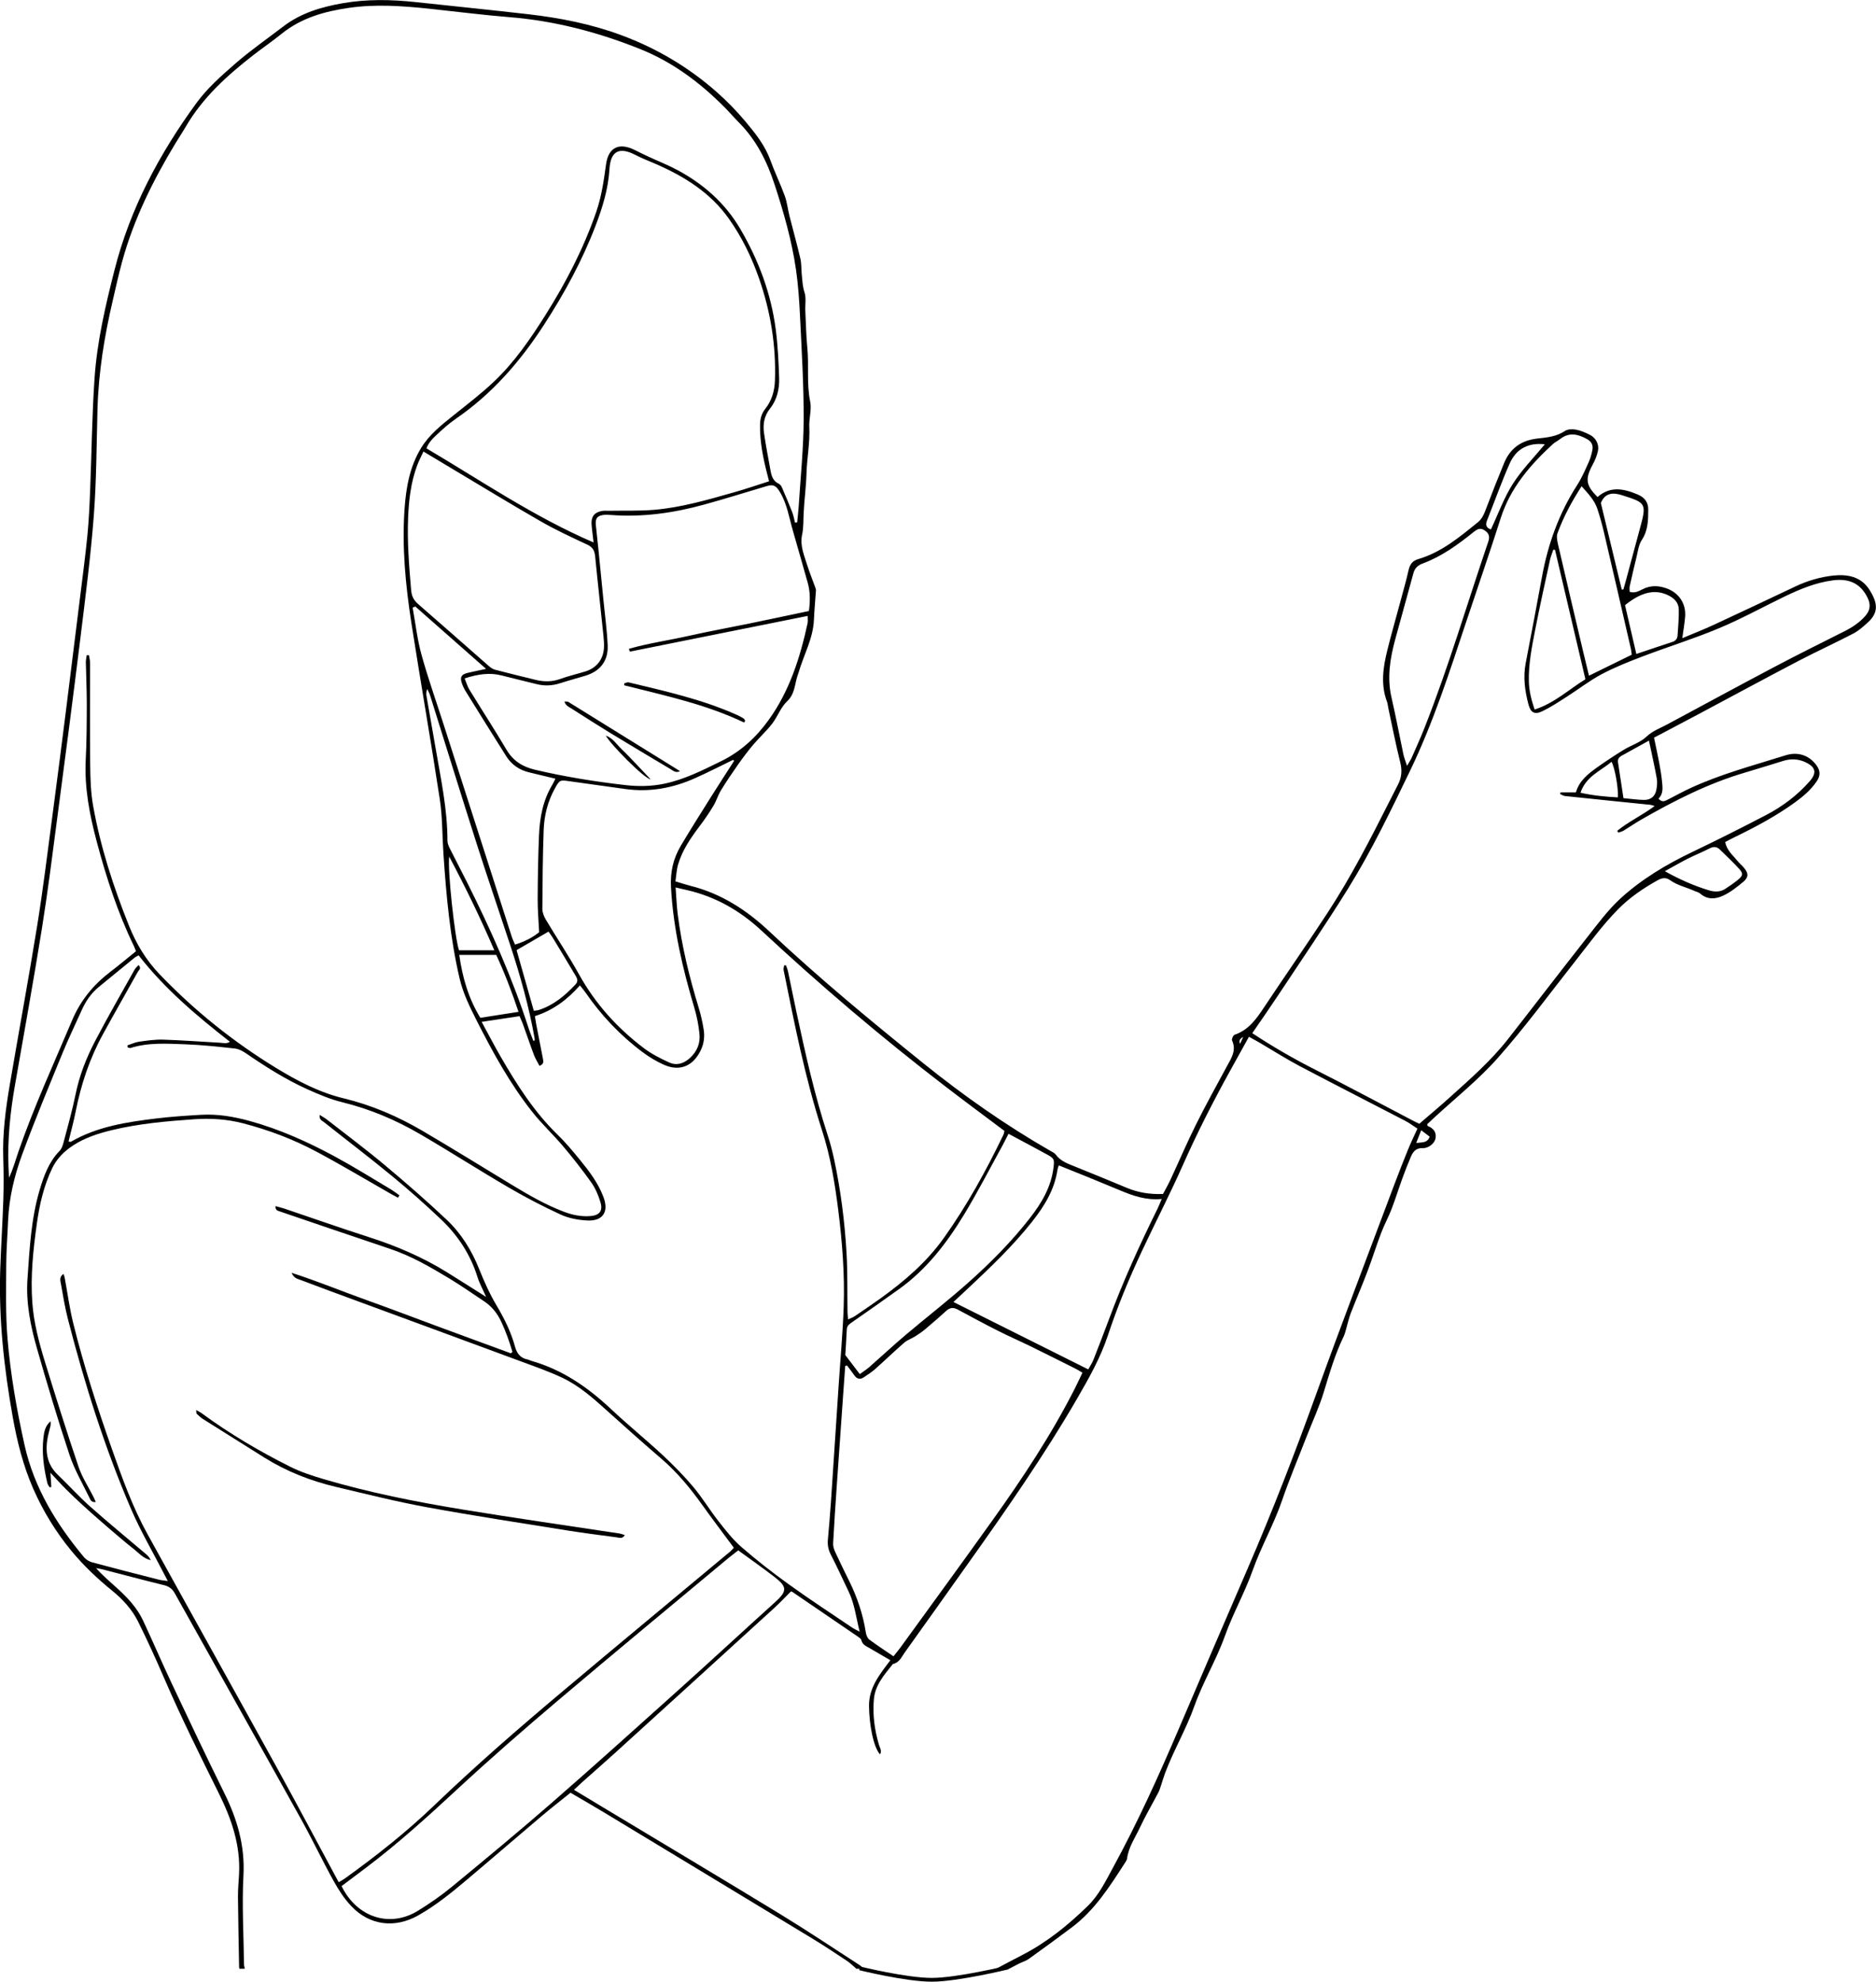 <?xml version="1.0" encoding="UTF-8"?>
<svg id="Layer_1" data-name="Layer 1" xmlns="http://www.w3.org/2000/svg" viewBox="0 0 495.95 523.85">
  <defs>
    <style>
      .cls-1 {
        fill: none;
        stroke: #000;
        stroke-miterlimit: 10;
      }

      .cls-2 {
        stroke-width: 0px;
      }
    </style>
  </defs>
  <path class="cls-2" d="m263.35,520.42c2.32-1.23,4.64-2.47,6.97-3.67,6.46-3.33,12.03-7.85,17.21-12.89,2.98-2.89,4.76-6.6,6.71-10.17,6.48-11.87,12.04-24.17,17.35-36.59,6.03-14.11,12.07-28.21,18.17-42.29,6.61-15.26,12.59-30.75,18.23-46.39,6.67-18.48,13.7-36.83,20.6-55.24,1.18-3.14,2.41-6.27,3.67-9.37.72-1.77,1.56-3.48,2.46-5.47-1.11-.72-2.11-1.48-3.21-2.05-9.28-4.83-18.61-9.57-27.87-14.45-3.6-1.9-7.04-4.1-10.55-6.16-.88-.52-1.78-.99-2.91-1.62-1.75,3.16-3.42,6.15-5.07,9.15-4.48,8.12-8.68,16.37-12.44,24.85-3.4,7.67-7.26,15.12-10.82,22.72-3.39,7.24-6.45,14.62-8.96,22.22-1.97,5.95-5.05,11.38-8.18,16.78-8.76,15.09-18.73,29.38-28.83,43.59-5.55,7.82-11.11,15.64-16.69,23.44-.86,1.2-1.45,2.71-3.15,3.06-2.22,2.82-4.69,5.47-5.02,9.34-.35,4.12.18,8.11,1.36,12.06.22.75.82,1.54.27,2.48-1.72-1.85-2.86-7.78-2.91-12.79-.04-4.88,2.8-8.33,5.64-12.09-1.96-1.14-3.72-2.19-5.5-3.21-.89-.51-1.87-.87-2.16-2.08-.09-.39-.6-.73-.98-.99-5.74-3.93-11.48-7.85-17.23-11.76-.19-.13-.43-.17-.4-.16-1.5,1.49-2.84,2.94-4.3,4.27-14.05,12.82-28.12,25.63-42.2,38.42-2.9,2.63-5.85,5.2-8.78,7.81-.64.57-1.25,1.17-2.09,1.95,2.66,1.61,5.1,3.08,7.54,4.55,15.68,9.44,31.4,18.81,47.03,28.34,7.09,4.33,14,8.96,20.98,13.47.39.25.69.63,1.04.95h-1.92c-.84-.71-1.62-1.51-2.53-2.11-3-1.99-5.99-3.98-9.07-5.85-18.31-11.11-36.63-22.19-54.96-33.27-2.99-1.81-6.03-3.55-9.03-5.31-2.64,2.13-5.16,4.09-7.6,6.15-6.59,5.57-13.11,11.22-19.71,16.78-4.09,3.45-8.24,6.84-12.93,9.49-6.17,3.49-12.86,2.7-17.73-2.46-1.84-1.94-3.35-4.28-4.65-6.63-2.98-5.38-5.61-10.95-8.6-16.32-11.07-19.9-22.24-39.75-33.34-59.63-.68-1.21-1.49-1.9-2.87-2.24-5.43-1.33-10.83-2.77-16.24-4.17-.57-.15-1.17-.23-1.75-.34,1.7,1.93,3.58,3.51,5.4,5.16,2.8,2.53,5.41,5.25,7.03,8.71,2.6,5.57,5.03,11.23,7.65,16.79,4.54,9.61,9.07,19.22,13.79,28.74,3.43,6.92,5.51,13.95,5.09,21.85-.42,7.8.05,15.65.15,23.48,0,.39.13.78.21,1.17h-1.44c-.02-.16-.06-.32-.07-.47-.11-6.15-.24-12.3-.3-18.44-.02-1.99.17-3.98.28-5.97.44-7.75-1.99-14.74-5.38-21.57-4.97-10.01-9.95-20.03-14.38-30.29-2.18-5.05-4.45-10.04-6.89-14.96-1.62-3.27-4.07-5.95-6.87-8.22-3.89-3.16-7.5-6.57-10.7-10.43-4.2-5.06-7.6-10.64-10.21-16.6-2.62-5.99-4.23-12.37-5.38-18.82-2.32-13-3.76-26.09-3.31-39.32.21-6.07.61-12.14.81-18.21.12-3.67.1-7.36-.02-11.03-.22-6.59.66-13.08,1.76-19.55,2.38-14.01,4.98-27.99,7.24-42.02,1.56-9.7,2.74-19.46,4.04-29.2,1.22-9.19,2.39-18.38,3.55-27.57,1.24-9.83,2.46-19.66,3.67-29.49.68-5.55,1.43-11.09,1.98-16.66.39-3.97.57-7.97.73-11.96.4-9.9.49-19.82,1.17-29.7.67-9.74,2.9-19.25,5.31-28.7,4.13-16.2,11.87-30.66,21.64-44.03,2.84-3.89,6.58-7.19,10.24-10.38,4.03-3.51,8.45-6.57,12.7-9.83,4.64-3.56,10.05-5.15,15.68-6.14,6.43-1.13,12.88-1,19.35-.3,9.93,1.07,19.87,2.07,29.79,3.21,8.36.96,16.61,2.59,24.49,5.51,9.35,3.46,17.84,8.47,25.37,15.13,2.69,2.38,5.19,4.96,7.43,7.63,2.59,3.08,5.23,6.34,6.66,10.31,1.15,3.19,2.65,6.25,3.81,9.43.62,1.71.8,3.57,1.25,5.34.94,3.75,2,7.47,2.87,11.24.32,1.37.22,2.83.37,4.24.17,1.56.2,3.09.72,4.66.5,1.5.14,3.28.22,4.93.15,3.25.22,6.5.53,9.73.46,4.74-.22,9.51.76,14.26.43,2.11-.35,4.44-.24,6.65.21,4.15-.62,8.22-.74,12.34-.1,3.48-.58,6.95-.75,10.43-.1,1.94,0,3.87-.42,5.82-.59,2.76.54,5.36,1.35,7.94.62,1.97,1.41,3.89,2.11,5.84.11.29.23.61.21.91-.16,2.55-.43,5.09-.53,7.64-.19,5.03-2.71,9.36-4.06,14.04-.09.31-.21.6-.31.91-.74,2.28-.66,4.73-2.71,6.67-1.69,1.59-2.52,4.06-3.97,5.94-1.51,1.95-3.37,3.63-4.97,5.52-1.44,1.7-2.78,3.49-4.07,5.32-1.56,2.22-3.09,4.47-4.5,6.79-.78,1.27-1.2,2.77-1.97,4.05-1.11,1.84-2.31,3.62-3.61,5.33-2.37,3.13-4.6,6.35-5.73,10.15-.42,1.41-.48,2.94-.72,4.51,1.5.45,2.7.86,3.92,1.17,8.14,2.02,14.9,6.41,20.93,12.08,13.05,12.28,26.85,23.68,40.79,34.91,10.6,8.54,21.71,16.33,33.52,23.1.48.28,1.06.53,1.37.95,1.3,1.8,3.28,2.44,5.19,3.22,4.51,1.83,9.03,3.66,13.52,5.55,3,1.26,6.1,1.8,9.66,1.66.59-1.12,1.3-2.34,1.9-3.62,2.29-4.92,4.42-9.92,6.84-14.78,2.6-5.21,5.42-10.32,8.2-15.44,1.15-2.12,2.51-4.12,1.32-6.72-.16-.36.29-1.4.67-1.53,3.76-1.28,5.81-4.27,7.86-7.36,5.53-8.32,11.25-16.51,16.71-24.87,6.17-9.44,11.32-19.47,16.4-29.53.76-1.5,1.52-2.99,2.28-4.49.94-1.86,1.05-3.7.53-5.78-1.2-4.8-2.14-9.66-3.18-14.5-.1-.47-.12-.97-.28-1.41-1.75-4.56-1.08-9.13.04-13.66,1.04-4.18,2.23-8.33,3.35-12.49.79-2.93,1.63-5.84,2.3-8.8.34-1.5,1.07-2.42,2.53-2.84,6.16-1.8,10.94-5.84,15.79-9.76,1.16-.94,1.66-2.27,2.18-3.64,1.52-4.03,3.1-8.04,4.75-12.02,1.61-3.9,4.55-5.98,8.78-6.45,2.51-.28,5.06-.5,7.31-2.02.74-.5,2.01-.49,2.96-.32,1.23.23,2.43.77,3.57,1.33,1.65.82,2.56,2.6,2.16,4.37-.28,1.22-.78,2.43-1.38,3.54-2.08,3.84-1.78,5.49,1.29,8.56,3.34-2.94,6.89-2.24,10.61-.67,1.9.8,2.8,2.13,2.79,3.99-.01,2.77-.03,5.52-1.71,8.05-.84,1.27-1.02,2.99-1.4,4.53-.64,2.56-1.22,5.13-1.79,7.7-.1.44-.01.92-.01,1.46,1.37.43,2.44-.2,3.47-.71,2.08-1.04,4.14-.97,6.27-.21,3.21,1.14,5.17,3.97,4.93,7.39-.13,1.82-.47,3.62-.76,5.79,2.93-1.24,5.71-2.32,8.4-3.57,7.17-3.32,14.31-6.71,21.46-10.09,3.21-1.52,6.59-2.53,10.09-2.9,3.71-.39,7.29.26,9.5,3.71,2.27,3.53,2.45,6.05-.3,8.59-1.22,1.12-2.49,2.28-3.94,3.03-4.89,2.55-9.91,4.83-14.79,7.39-8.84,4.63-17.62,9.39-26.43,14.08-3.73,1.99-7.47,3.94-11.46,6.05.46,2.21.94,4.37,1.35,6.54.31,1.64.59,3.3.76,4.96.16,1.64.41,3.34-.93,4.61.93,1.11,1.72.64,2.51.24,1.99-1.01,3.95-2.11,5.98-3.04,8.08-3.73,16.68-5.99,25.12-8.65,3.34-1.05,6.38.07,8.26,2.79,1.03,1.5.85,2.8-.1,4.18-1.52,2.21-3.52,3.9-5.66,5.46-5.07,3.68-10.57,6.59-16.19,9.31-.78.38-1.53.8-2.28,1.19.4,2.21,1.99,3.43,3.16,4.9.54.69,1.25,1.24,1.81,1.92,1.22,1.46,1.25,2.49-.22,3.72-1.65,1.37-3.39,2.75-5.31,3.64-1.95.91-4.13,1.13-6.03-.54-.4-.35-1-.47-1.51-.7-2.15-.98-4.51-1.46-6.48-2.86-1.09-.78-2.13-.63-3.32.04-3.78,2.12-7.29,4.49-10.38,7.61-4.24,4.29-7.73,9.15-11.44,13.85-6.73,8.53-13.16,17.33-20.36,25.45-5.22,5.89-11.49,10.85-17.29,16.23-.51.47-1,.94-1.41,1.33.09.33.08.45.13.46,1.48.62,2.38,1.59,2.06,3.32-.24,1.25-1.79,2.6-3.38,2.54-1.83-.07-2.59.99-3.17,2.37-.81,1.91-1.57,3.84-2.27,5.79-.95,2.62-1.77,5.29-2.77,7.89-.83,2.15-1.95,4.2-2.77,6.35-1.3,3.42-2.39,6.93-3.69,10.35-1.38,3.65-2.94,7.24-4.35,10.88-.54,1.4-.84,2.89-1.27,4.34-.18.61-.33,1.24-.61,1.81-2.27,4.68-3.71,9.64-5.22,14.6-1.23,4.03-3.02,7.89-4.56,11.83-2.19,5.64-4.55,11.22-6.51,16.93-2.17,6.33-5.51,12.15-7.75,18.44-2.1,5.93-5.24,11.44-7.35,17.36-2.28,6.38-5.82,12.2-8.08,18.56-2.16,6.09-5.47,11.67-7.74,17.7-.39,1.04-.69,2.12-1.04,3.17-.23.68-.43,1.37-.76,2-1.62,3.11-3.41,6.13-4.89,9.3-1.24,2.65-2.98,5.12-3.36,8.14-.05.37-.31.74-.52,1.07-4.03,6.25-8.01,12.55-14.08,17.11-3.76,2.82-7.56,5.6-11.39,8.34-.76.54-1.71.81-2.56,1.23-.91.45-1.81.94-2.72,1.41h-3.36Zm-134.82-177.56c-.92-2.09-1.79-3.64-2.3-5.29-1.86-5.95-5.17-11-9.64-15.24-4.17-3.96-8.48-7.78-12.92-11.43-5.92-4.88-12.03-9.52-18.04-14.29-.48-.38-1.3-.62-1.1-1.89.79.51,1.4.83,1.93,1.25,5.1,3.98,10.3,7.86,15.26,12.01,5.57,4.66,11.06,9.44,16.35,14.43,3.87,3.65,6.64,8.13,8.63,13.12,1.32,3.32,2.82,6.62,4.65,9.69,2.02,3.4,3.74,6.89,4.78,10.68.53,1.92,1.44,3.1,3.39,3.48.31.06.59.24.9.33,8.21,2.32,14.97,6.99,21.12,12.77,4.42,4.16,9.15,7.99,13.6,12.12,2.86,2.66,5.62,5.46,8.13,8.44,2.41,2.87,4.36,6.12,6.67,9.07,1.87,2.38,3.76,4.82,6.02,6.79,4.03,3.5,8.25,6.8,12.59,9.92,5.44,3.93,11.07,7.59,16.63,11.36.5.34,1.05.59,2.09,1.16-.97-3.88-1.36-7.36-2.89-10.56-1.58-3.32-3.11-6.66-4.79-9.93-.65-1.28-.85-2.52-.72-3.91.3-3.34.58-6.68.81-10.03.7-10.28,1.36-20.57,2.04-30.85.45-6.85,1.08-13.7,1.32-20.56.3-8.56-.37-17.09-1.43-25.58-.9-7.14-2.06-14.23-4.29-21.11-4.49-13.86-7.28-28.14-10.16-42.39-.08-.37.08-.8.13-1.2.16-.02.32-.05.48-.07.19.54.43,1.07.55,1.63.76,3.59,1.47,7.2,2.24,10.79,2.35,10.93,4.76,21.85,8.25,32.5.72,2.2,1.29,4.45,1.77,6.72,1.69,7.98,2.72,16.07,3.2,24.21.31,5.25.19,10.53.27,15.79,0,.59.09,1.19.16,1.98.74-.35,1.27-.52,1.72-.82,2.31-1.57,4.63-3.14,6.9-4.77,6.32-4.55,12.16-9.56,16.73-15.99,6.09-8.57,11.13-17.72,15.68-27.17.16-.34.21-.73.3-1.07-5.28-3.97-10.49-7.82-15.62-11.76-16.88-12.96-33.06-26.73-48.64-41.22-5.6-5.21-12.06-8.92-19.56-10.66-.9-.21-1.8-.42-3.11-.72.19,2.56.27,4.78.54,6.97,1.07,8.51,3.1,16.8,5.61,24.99.56,1.83.96,3.71,1.27,5.6.31,1.92.05,3.82-.83,5.6-2.06,4.14-5.56,5.56-9.75,3.68-1.95-.88-3.83-2.01-5.55-3.29-5.94-4.43-10.97-9.76-15.18-15.87-.39-.56-.84-1.08-1.41-1.79-3.37,3.84-7.2,6.63-11.9,8.12.12.75.19,1.3.29,1.84.6,3.14,1.21,6.27,1.83,9.41.14.71.31,1.42-.91,1.9-.49-.95-1.08-1.86-1.45-2.86-1.02-2.69-1.93-5.42-2.91-8.12-.24-.65-.54-1.28-.91-2.16-3.29.49-6.46.97-10.02,1.51,1.81,3.31,3.34,6.28,5.01,9.17,4.28,7.42,8.86,14.62,15.07,20.66,2.12,2.05,4.02,4.34,5.89,6.63,2.48,3.03,4.86,6.16,6.25,9.89,1.46,3.92-.19,6.39-4.4,6.15-2.35-.13-4.83-.59-6.95-1.57-4.71-2.16-9.32-4.58-13.8-7.19-7.8-4.55-15.4-9.43-23.2-13.98-6.51-3.8-13.39-6.73-20.77-8.53-3.16-.77-6.21-2.09-9.19-3.42-5.78-2.6-11.1-6-16.32-9.57-.82-.56-1.82-1.08-2.79-1.19-4.36-.47-8.74-.96-13.12-1.12-4.86-.17-9.76-.53-14.52.98-.21.07-.5-.12-.76-.19-.02-.17-.03-.33-.05-.5,1.01-.33,2-.82,3.04-.97,2.13-.3,4.29-.62,6.43-.55,5.02.16,10.04.54,15.06.82.8.04,1.65.35,2.57-.26-8.87-6.92-17.26-14.03-24.13-22.84-.42.24-.8.39-1.09.63-3.16,2.57-6.31,5.16-9.46,7.74-2.02,1.66-3.44,3.76-4.5,6.13-1.69,3.79-3.52,7.53-5.09,11.38-3.63,8.87-7.32,17.72-10.63,26.71-2.06,5.61-3.49,11.46-3.74,17.52-.16,3.91-.48,7.82-.49,11.73-.02,6.47-.2,12.96.33,19.39.78,9.47,2.43,18.83,4.49,28.13,2.53,11.42,8.43,20.96,15.77,29.77.52.62,1.37,1.12,2.16,1.33,5.86,1.58,11.74,3.08,17.63,4.58.63.16,1.3.2,2.33.35-.54-1.03-.86-1.65-1.19-2.28-2.85-5.54-6.02-10.95-8.48-16.66-7-16.24-12.29-33.09-16.71-50.2-.8-3.09-1.31-6.25-1.87-9.39-.15-.83-.51-1.85.68-2.65.14.44.26.71.31.99.74,4,1.28,8.05,2.25,11.99,2.8,11.33,6.4,22.43,10.28,33.43,2.69,7.61,5.42,15.22,9.33,22.31,11.35,20.57,22.82,41.08,34.16,61.65,5.44,9.87,10.7,19.83,16.05,29.75.11.21.24.41.39.67.66-.4,1.14-.65,1.58-.96,8.32-5.98,16.35-12.32,23.74-19.42,10.91-10.47,22.32-20.37,33.88-30.09,14.68-12.35,29.46-24.57,44.19-36.86.46-.38.83-.85,1.05-1.08-2.91-3.93-5.71-7.62-8.4-11.38-3.17-4.44-6.62-8.6-10.78-12.17-4.79-4.11-9.5-8.31-14.19-12.54-3.69-3.33-7.4-6.66-11.91-8.81-3.45-1.64-7.09-2.91-10.68-4.24-14.68-5.44-29.38-10.83-44.08-16.25-4.8-1.77-9.6-3.53-14.38-5.35-.81-.31-1.85-.41-2.5-1.94,6.92,2.24,13.23,4.85,19.65,7.15,6.39,2.29,12.74,4.71,19.11,7.07,6.4,2.36,12.81,4.71,19.22,7.07.14-.14.27-.27.41-.41-.82-2.71-1.75-5.38-2.97-7.97-1.04-2.22-2.52-4.06-4.58-5.42-3-1.98-5.94-4.06-9.02-5.92-5.06-3.06-10.18-6.02-15.84-7.92-5.91-1.98-11.81-3.99-17.71-5.99-3.78-1.28-7.56-2.57-11.34-3.87-.55-.19-1.25-.27-1.17-1.41.87.24,1.62.42,2.35.66,7.42,2.5,14.8,5.11,22.25,7.5,7.26,2.33,14.22,5.29,20.71,9.31,3.32,2.06,6.61,4.16,10.37,6.53Zm81.66-204.7c.18-.02.37-.05.55-.07.14-1.41.32-2.82.41-4.24.48-7.65,1.28-15.3,1.31-22.96.04-9.1-.53-18.2-.96-27.3-.2-4.15-.48-8.31-1.08-12.41-1.12-7.69-3.26-15.14-5.68-22.51-1.99-6.06-4.81-11.66-9.37-16.26-1.29-1.31-2.49-2.71-3.78-4.01-6.48-6.53-13.72-11.97-22.33-15.42-11.11-4.46-22.56-7.47-34.55-8.44-7.08-.57-14.13-1.48-21.2-2.23-7.08-.74-14.15-1.26-21.27-.23-6.51.94-12.64,2.67-17.86,6.91-2.42,1.96-5.01,3.71-7.47,5.63-6.91,5.38-13.35,11.21-17.82,18.9-.84,1.45-1.78,2.85-2.65,4.28-5.98,9.88-11.09,20.17-14.15,31.36-.91,3.31-1.64,6.67-2.42,10.01-2.25,9.58-3.84,19.26-4.1,29.13-.25,9.35-.26,18.72-.97,28.03-.82,10.74-2.21,21.44-3.52,32.14-1.95,15.85-4.02,31.69-6.11,47.52-1.3,9.9-2.54,19.81-4.12,29.66-2.23,13.88-4.73,27.71-7.15,41.55-1.21,6.95-1.91,13.93-1.66,20.98.04,1.05.1,2.1.14,3.15,1.12-2.35,1.74-4.74,2.55-7.06,4.08-11.79,9.3-23.11,14.15-34.59,2.23-5.27,5.65-9.39,10.11-12.8,2.28-1.74,4.48-3.59,6.75-5.42-.21-.54-.35-.99-.56-1.42-4.27-8.81-7.28-18.08-9.79-27.51-1.9-7.12-3.3-14.31-2.92-21.76.25-4.86.27-9.74.28-14.62,0-3.67-.18-7.35-.25-11.02-.01-.64.14-1.27.22-1.91.2,0,.41,0,.61,0,.1.67.28,1.34.28,2.01.02,9.03-.06,18.07.04,27.1.04,3.58.15,7.21.78,10.72,1.94,10.89,5.35,21.37,9.46,31.63,1.92,4.79,4.51,9.12,8.13,12.89,9.19,9.57,19.44,17.81,30.75,24.72,5.6,3.42,11.43,6.49,17.86,8.04,7.46,1.8,14.4,4.8,20.97,8.66,7.93,4.65,15.73,9.5,23.6,14.26,4.38,2.65,8.8,5.21,13.61,7.04,2.27.87,4.6,1.36,7.03,1.17,2.42-.18,3.4-1.33,2.7-3.67-.54-1.81-1.32-3.65-2.4-5.18-2.35-3.32-4.88-6.53-7.5-9.64-2.63-3.11-5.65-5.9-8.16-9.09-5.82-7.37-10.33-15.57-14.57-23.92-1.84-3.64-3.66-7.28-4.6-11.29-2.54-10.85-3.53-21.91-4.28-32.99-.32-4.78-.24-9.61-.95-14.33-2.36-15.55-5.09-31.05-7.51-46.59-1.56-10.04-2.53-20.13-1.81-30.32.4-5.63,1.37-11.1,4.37-16.02,2.18-3.56,5.37-6.07,8.56-8.62,3.62-2.89,7.31-5.72,10.67-8.89,5.43-5.14,9.65-11.29,13.62-17.59,5.43-8.61,10.09-17.6,13.43-27.25,1.42-4.1,2.02-8.34,2.61-12.63.63-4.56,3.51-5.84,7.64-3.76,1.21.61,2.43,1.2,3.66,1.77,2.53,1.18,5.15,2.2,7.6,3.52,6.88,3.71,12.57,8.7,16.58,15.53,4.87,8.31,8.18,17.16,9.4,26.72.54,4.19.73,8.43.88,12.65.1,2.92-.54,5.78-2.4,8.12-1.58,1.99-1.93,4.2-1.59,6.55.47,3.24,1.1,6.45,1.68,9.67.27,1.51.64,2.96,2.25,3.69.33.15.62.54.77.89.95,2.19,1.88,4.38,2.75,6.6.34.87.49,1.82.73,2.73Zm206.43,71.27c.92-3.16,3.37-4.99,5.85-6.75,2.22-1.57,4.49-3.06,6.8-4.48,1.98-1.21,4.36-1.92,5.99-3.46,1.65-1.55,3.6-2.24,5.46-3.23,9.57-5.14,19.12-10.33,28.73-15.4,6-3.17,12.09-6.17,18.14-9.23,2.09-1.05,4.01-2.31,5.56-4.09,1.24-1.42,1.45-2.92.63-4.65-1.79-3.78-4.76-5.31-9.23-4.73-4.58.6-8.78,2.35-12.89,4.34-5.75,2.78-11.37,5.88-17.26,8.34-6.55,2.74-13.35,4.85-19.99,7.37-3.72,1.41-7.46,2.89-10.97,4.75-3.23,1.71-6.16,4.01-9.26,5.98-2.08,1.33-4.16,2.71-6.38,3.79-2.1,1.02-3.15.42-3.73-1.78-.95-3.58-1.44-7.2-.73-10.9,1.45-7.61,2.93-15.21,4.31-22.83,1.58-8.67,4.5-16.79,9.29-24.23,1.2-1.87,2.1-3.95,3.02-5.98.49-1.08.83-2.26,1.03-3.42.2-1.18-.27-2.12-1.42-2.76-2.4-1.34-4.74-1.9-7.13-.02-.62.49-1.38.83-1.96,1.37-5.99,5.52-11.21,11.56-13.75,19.56-2.93,9.21-6.11,18.34-9.16,27.51-4.41,13.27-8.69,26.58-14.78,39.21-5.11,10.58-10.2,21.19-16.4,31.17-5.94,9.57-12.32,18.87-18.53,28.27-2.2,3.32-4.49,6.59-6.8,9.96,5.37,3.55,10.88,6.73,16.58,9.62,8.69,4.4,17.28,9,25.92,13.52.54.28,1.1.54,1.65.81,2.66-2.29,5.24-4.44,7.73-6.68,5.52-4.98,11.15-9.86,15.75-15.74,6.95-8.87,13.78-17.83,20.76-26.68,2.86-3.63,5.64-7.44,9.03-10.53,5.57-5.07,12.04-8.93,18.86-12.19,6.55-3.14,13.05-6.4,19.49-9.76,4.41-2.3,8.37-5.26,11.67-9.06,2.25-2.59.85-4-1.28-4.97-1.79-.82-3.72-.93-5.63-.36-3.36,1.01-6.71,2.1-10.08,3.08-9.88,2.88-18.96,7.51-27.83,12.61-1.52.88-2.96,1.89-4.47,2.8-.42.25-.93.35-1.4.52-.09-.16-.18-.32-.27-.48,2.99-2.44,6.57-4.08,9.89-6.56-.66-.19-.88-.28-1.11-.31-7.54-.77-15.09-1.53-22.63-2.33-.43-.05-.84-.36-1.26-.54.04-.14.08-.29.13-.43h4.07Zm-213.3-82.19c-.26-1.02-.4-1.56-.54-2.1-1.07-4.19-1.91-8.41-1.85-12.77.02-1.58.35-2.99,1.34-4.24,1.76-2.21,2.51-4.79,2.6-7.57.32-9.21-1.15-18.15-4.16-26.84-1.98-5.69-4.59-11.09-8.09-16-4.89-6.86-11.78-11.13-19.36-14.42-1.76-.76-3.55-1.45-5.25-2.33-4.28-2.23-6.6-1.07-6.89,3.74-.32,5.27-1.85,10.2-3.71,15.06-3.53,9.22-8.24,17.83-13.6,26.1-6.27,9.68-13.72,18.26-23.32,24.84-1.84,1.26-3.5,2.79-5.14,4.31-1.02.94-2.03,1.97-2.61,3.5,14.54,8.58,28.38,18.08,44.18,24.87-.2-1.81-.42-3.3-.53-4.79-.14-2.03.75-3.17,2.73-3.53.62-.11,1.27-.04,1.9-.05,3.99-.07,8,.08,11.97-.26,7.19-.62,14.11-2.65,21.03-4.61,3.06-.86,6.07-1.9,9.28-2.92Zm10.53,34.28c.35-2.67.37-5.1-.33-7.53-1.31-4.52-2.54-9.07-3.87-13.58-1.03-3.51-1.54-7.19-3.5-10.4-1.01-1.66-1.7-2.04-3.5-1.5-5.51,1.64-10.99,3.36-16.53,4.88-8.06,2.22-16.25,3.38-24.64,2.74-.56-.04-1.12-.09-1.68-.04-1.92.18-2.48.92-2.27,2.82.25,2.22.49,4.44.71,6.67.45,4.45.88,8.89,1.32,13.34.38,3.89.92,7.78,1.09,11.68.17,4.1-1.97,6.82-5.85,8.01-2.21.68-4.46,1.26-6.66,1.98-2.12.69-4.22.78-6.37.23-3.02-.77-6.05-1.46-9.07-2.25-3.28-.86-6.42-.35-9.86.76.46,1.11.72,2.11,1.24,2.95,3.25,5.31,6.65,10.54,9.82,15.9,1.77,2.98,4.26,4.52,7.56,5.3,7.87,1.85,15.82,3.13,23.83,4.05,3.41.39,6.84.36,10.26-.35,5.39-1.11,10.21-3.58,15.1-5.97,5.18-2.53,9.26-6.31,12.55-10.88,5.52-7.65,8.32-16.48,10.3-25.59.12-.56.02-1.18.02-1.93-15.82,3.18-31.38,6.31-46.93,9.43-.04,0-.12-.1-.16-.17-.04-.07-.05-.15-.16-.56,5.16-1.48,10.48-2.23,15.7-3.4,5.3-1.19,10.64-2.16,15.96-3.25,5.3-1.09,10.59-2.22,15.9-3.34Zm10.09,199.43c-.16.04-.33.09-.49.13-.17,2.35-.34,4.7-.51,7.06-.58,8.2-1.17,16.39-1.73,24.59-.35,5.08-.69,10.17-.96,15.26-.04.75.23,1.57.55,2.27,1.19,2.59,2.45,5.14,3.71,7.69,2.13,4.32,3.65,8.84,4.39,13.61.1.65.42,1.47.91,1.84,2.03,1.52,4.16,2.9,6.4,4.43.69-.87,1.25-1.53,1.76-2.22,8.11-11.18,16.26-22.33,24.29-33.57,8-11.17,15.58-22.61,21.83-34.88.71-1.4,1.36-2.83,2.07-4.3-.75-.44-1.28-.79-1.84-1.07-4-2-7.99-4.01-12-5.97-2.79-1.36-5.64-2.6-8.41-4-3.6-1.82-7.15-3.72-10.69-5.64-1.14-.62-2.05-.58-3.03.3-1.83,1.66-3.7,3.29-5.59,4.88-.84.71-1.77,1.33-2.7,1.92-.93.58-2.04.93-2.85,1.64-2.59,2.25-5.06,4.64-7.62,6.92-.95.84-2.03,1.55-3.09,2.25-.95.63-1.8.45-2.47-.52-.62-.88-1.28-1.73-1.93-2.59Zm-28.78,48.88c-1.06.83-1.95,1.5-2.81,2.21-14.97,12.49-30,24.9-44.87,37.5-8.96,7.59-17.82,15.31-26.43,23.28-7.92,7.34-15.89,14.58-24.52,21.07-2.09,1.57-4.18,3.13-6.23,4.68,4.13,8.42,12.85,11.03,20.16,6.54,3.12-1.92,6.17-4.02,8.99-6.35,8.88-7.31,17.74-14.65,26.41-22.2,11.38-9.92,22.6-20.03,33.83-30.12,8.44-7.58,16.76-15.29,25.18-22.89,3.23-2.92,3.33-4.03-.11-6.69-3.09-2.39-6.3-4.62-9.59-7.03Zm-1.08-208.75c-.1-.07-.21-.14-.31-.2-3.37,1.63-6.7,3.36-10.13,4.87-5.8,2.58-11.87,3.7-18.23,2.83-4.98-.69-9.96-1.37-14.94-2.08-2.42-.35-2.53-.33-3.75,1.87-1.91,3.42-2.85,7.15-2.99,11.01-.25,6.94-.31,13.89-.35,20.84,0,.96.41,2.02.91,2.86,2.91,4.87,6.07,9.59,8.82,14.55,4.31,7.76,10.11,14.15,17.13,19.46,2.01,1.52,4.33,2.69,6.64,3.75,1.99.91,3.86.33,5.51-1.16,1.93-1.76,2.79-3.95,2.52-6.44-.24-2.29-.68-4.59-1.34-6.79-3.12-10.43-5.58-20.96-6.18-31.9-.22-4.04.59-7.6,2.58-10.96,2.53-4.26,5.18-8.45,7.81-12.64,2.07-3.3,4.19-6.56,6.3-9.84Zm-82.12-81.75c-.63,1.38-1.23,2.49-1.66,3.65-1.67,4.46-2.22,9.14-2.41,13.86-.26,6.4.25,12.77.8,19.14.13,1.54.64,2.65,1.82,3.67,6.28,5.44,12.49,10.96,18.74,16.43.46.41,1.03.79,1.61.95,3.55.93,7.12,1.8,10.68,2.67,2.2.54,4.37.58,6.57-.22,2.17-.79,4.44-1.31,6.65-1.99,2.89-.89,4.68-3.09,4.9-6.12.08-1.11-.02-2.23-.13-3.34-.72-6.98-1.51-13.96-2.19-20.95-.15-1.51-.63-2.44-2.08-3.11-4.12-1.93-8.27-3.84-12.21-6.1-8.1-4.65-16.08-9.53-24.11-14.32-2.25-1.34-4.49-2.69-6.99-4.19Zm140.08,224.83c12,6,23.76,11.88,35.66,17.83.53-.97,1.03-1.7,1.34-2.49,1.4-3.56,2.79-7.13,4.12-10.72,3.69-9.97,8.09-19.63,12.8-29.16.38-.76.68-1.56,1.16-2.68-4.15.39-7.59-.85-10.99-2.27-2.73-1.14-5.46-2.27-8.19-3.38-2.65-1.08-5.3-2.13-8.03-3.23-.16.5-.3.79-.34,1.1-.78,5.33-3.49,9.7-6.75,13.82-5.08,6.42-10.98,12.03-16.92,17.61-1.21,1.14-2.43,2.27-3.85,3.59ZM109.78,160.31c-.23.11-.46.22-.69.33.75,4.14,1.21,8.36,2.33,12.4,1.77,6.38,3.99,12.63,6.01,18.94,5.95,18.54,11.9,37.08,17.86,55.62.21.66.53,1.28.86,2.1,2.43-.77,4.54-1.78,6.38-3.28-.14-3-.4-5.87-.39-8.74.03-5.67.12-11.34.36-17,.2-4.66,1.07-9.2,3.54-13.28.27-.45.48-.94.79-1.56-2.42-.59-4.65-1.14-6.89-1.66-2.62-.61-4.68-2.02-6.11-4.28-3.58-5.67-7.13-11.36-10.66-17.06-.46-.74-.85-1.55-1.12-2.38-.48-1.51-.03-2.2,1.55-2.58,1.46-.35,2.93-.64,4.9-1.07-6.47-5.7-12.6-11.1-18.73-16.5Zm156.83,139.4c-.57,1.11-1.05,2.11-1.58,3.08-3.35,6.09-6.53,12.28-10.13,18.22-4.58,7.55-9.93,14.53-17.22,19.75-4.16,2.97-8.33,5.92-12.53,8.83-.69.48-1.24.9-1.29,1.83-.11,2.47-.28,4.93-.39,6.78,1.48,1.94,2.59,3.41,3.83,5.03.94-.69,1.81-1.24,2.58-1.91,3.18-2.79,6.27-5.68,9.5-8.41,5.55-4.69,11.31-9.15,16.73-13.98,5.85-5.21,11.37-10.78,16.2-16.99,3.08-3.96,5.58-8.18,6.2-13.3.26-2.12.23-2.4-1.67-3.44-3.29-1.81-6.61-3.56-10.23-5.5Zm105.35-97.26c.57-.98.97-1.55,1.25-2.18,1.16-2.63,2.35-5.25,3.4-7.92,6.37-16.12,11.24-32.75,16.83-49.14.43-1.25.26-2.15-.8-2.9-1.03-.74-1.78-.72-3.01.28-4.18,3.36-8.48,6.51-13.58,8.39-1.12.41-2.02,1.16-2.38,2.49-1.57,5.85-3.24,11.68-4.82,17.53-1.36,5.04-2.2,10.11-.99,15.36,1.15,4.97,2.08,10,3.14,14.99.19.91.55,1.78.96,3.1Zm48.12-23.84c4-1.96,7.62-3.74,11.29-5.54-.06-.5-.08-.98-.19-1.44-2.38-10.33-4.75-20.67-7.17-30.99-.49-2.09-1.07-4.17-1.75-6.21-.77-2.3-2.45-3.97-4.14-5.9-2.65,4.12-4.79,8.11-6.36,12.39-.3.81-.12,1.89.08,2.78,2.19,9.48,4.43,18.94,6.66,28.41.51,2.15,1.04,4.3,1.57,6.5Zm-279.09,96.53c.12-.04.24-.07.36-.11-.01-.23,0-.46-.04-.69-1.48-8.27-3.74-16.34-6.36-24.31-2.92-8.87-5.96-17.71-8.81-26.61-4.23-13.23-8.33-26.51-12.49-39.76-.17-.53-.47-1.02-.71-1.53-.29.74-.28,1.37-.17,1.98.79,4.56,1.6,9.12,2.39,13.68,1.39,8.1,3.13,16.15,3.13,24.44,0,.68.3,1.4.61,2.02,1.5,3,3.07,5.97,4.57,8.97,6.27,12.51,11.98,25.25,16.28,38.59.36,1.13.83,2.22,1.25,3.33Zm270.11-129.79c-.15-.01-.31-.03-.46-.04-.29.88-.66,1.73-.86,2.63-1.34,6.16-2.72,12.31-3.92,18.49-.88,4.54-1.8,9.08-1.68,13.75.07,2.48.65,4.83,1.52,7.38,5.29-1.71,9.06-5.33,13.43-8-2.72-11.57-5.38-22.9-8.04-34.22Zm-269.99,121.85c.55-.09.95-.1,1.32-.21,3.92-1.27,6.95-3.82,9.72-6.77.91-.97.32-1.78-.16-2.59-1.91-3.23-3.85-6.44-5.8-9.65-.4-.66-.88-1.28-1.18-1.72-2.9,1.68-5.63,3.26-8.44,4.9,1.5,5.29,3.02,10.64,4.55,16.04Zm291.48-94.33c3.47-1.16,6.48-2.19,9.51-3.17.88-.29,1.34-.84,1.39-1.72.14-2.3.38-4.6.32-6.9-.04-1.71-1.12-2.88-2.68-3.66-3.22-1.61-6.81-1.27-11.53,2.55.96,4.14,1.94,8.38,2.99,12.91ZM121.41,252.42c.85,5.99,2.43,11.49,5.58,16.63,3.32-.52,6.59-1.03,10.09-1.58-1.79-5.35-3.72-10.36-5.89-15.05h-9.77Zm307.32-96.57c.15-.01.29-.02.44-.04.21-.74.43-1.48.63-2.22,1.33-4.93,2.66-9.85,3.98-14.79.25-.92.5-1.85.65-2.8.34-2.09-.1-2.99-1.97-3.82-1.09-.49-2.25-.8-3.39-1.19-2.51-.86-4.71-.84-5.86,1.98,1.84,7.62,3.68,15.24,5.52,22.86Zm11.39,74.44c3.95,2.21,7.67,3.83,11.56,5.03,1.45.45,3.02.56,4.41-.35,1.14-.74,2.26-1.51,3.31-2.36,1.39-1.12,1.51-1.69.36-2.95-1.61-1.77-3.37-3.4-5.07-5.08-.86-.85-1.74-.83-2.81-.28-1.84.95-3.78,1.72-5.63,2.65-1.97,1-3.89,2.11-6.12,3.34Zm-309.44,20.91c-3.68-8.57-7.56-16.53-11.92-24.76-.5,3.3,1.48,21.59,2.59,24.76h9.32Zm298.51-40.21c2.11.19,3.77.44,5.43.46,1.85.02,2.99-.99,3.29-2.81.16-.93.25-1.93.09-2.85-.6-3.25-1.32-6.47-2.07-10.02-2.64,1.46-4.92,2.73-7.21,3.99-.69.38-1.11.91-.98,1.73.47,3.13.96,6.26,1.45,9.51Zm-20.78-93.54c-4.28-.5-7.56,1.11-9.32,5.11-2.18,4.95-3.99,10.05-5.99,15.08-.49,1.23-.08,1.94,1.05,2.31,1.91-4.07,3.42-8.3,5.77-12.01,2.36-3.72,5.54-6.92,8.49-10.5Zm9.42,92.1c3.36.76,6.61,1.06,9.89,1.23.14-2.45-.77-7.68-1.68-9.41-2.94,2.45-6.78,3.88-8.21,8.18Zm-42.11,89.22c-.49,1.24-.84,2.14-1.32,3.36,1.65-.2,2.98.03,3.55-1.67-.65-.49-1.27-.96-2.23-1.69Zm-47.88-22.86c.27-.6.47-1.04.82-1.81q-1.39.73-.82,1.81Z"/>
  <path class="cls-2" d="m105.19,316.6c-.59-.32-1.18-.62-1.76-.95-6.59-3.76-13.1-7.66-19.79-11.23-6.14-3.28-12.66-5.74-19.41-7.49-4.21-1.09-8.5-1.37-12.84-1.07-7.33.51-14.65,1.15-21.82,2.88-3.58.87-7.08,1.98-10.21,4.02-2.35,1.54-4.31,3.44-5.55,6.03-2.24,4.67-3.37,9.64-4.08,14.72-.96,6.89-1.69,13.81-1.19,20.77.38,5.36,1.76,10.56,3.33,15.67,2.86,9.31,5.79,18.6,8.91,27.83.94,2.77,2.61,5.29,3.94,7.93.2.39.36.79.6,1.33-1.2.18-1.44-.66-1.71-1.19-1.81-3.73-3.94-7.37-5.24-11.28-3.1-9.32-5.91-18.73-8.61-28.17-1.71-5.99-2.94-12.11-2.49-18.43.56-7.88.94-15.78,3.22-23.43,1.13-3.78,2.44-7.43,5.29-10.34.52-.53.8-1.38,1-2.13,1.11-4.25,2.33-8.48,3.2-12.78,1.01-5,2.85-9.67,5.18-14.12,3.33-6.37,6.93-12.6,10.43-18.87.25-.44.67-.78,1.03-1.19.88.83.1,1.28-.16,1.75-3.07,5.51-6.21,10.99-9.24,16.52-3.52,6.42-5.81,13.3-7.22,20.48-.52,2.64-1.24,5.24-1.88,7.88.33.05.51.14.61.08,7.03-4.06,14.85-5.23,22.72-6.18,3.88-.47,7.79-.72,11.7-.95,4.35-.25,8.59.46,12.78,1.61,7.98,2.19,15.48,5.56,22.73,9.49,4.98,2.7,9.8,5.71,14.67,8.61.79.47,1.51,1.06,2.27,1.59-.14.22-.28.43-.42.65Z"/>
  <path class="cls-2" d="m51.87,372.74c.67.38,1.08.56,1.42.82,7.36,5.41,15.21,10.03,23.35,14.12,2.76,1.39,5.76,2.37,8.74,3.26,12.12,3.59,24.49,6.05,36.94,8.09,13.78,2.26,27.61,4.23,41.42,6.33.44.07.87.25,1.44.42-.64,1.09-1.45.69-2.15.6-4.27-.58-8.55-1.1-12.81-1.78-12.45-2-24.92-3.9-37.32-6.17-8.08-1.48-16.07-3.49-24.07-5.38-6.72-1.59-13.1-4.09-18.99-7.78-5.41-3.39-10.82-6.78-16.22-10.19-.6-.38-1.11-.9-1.64-1.38-.09-.08-.05-.3-.12-.95Z"/>
  <path class="cls-2" d="m13.33,389.33c.1,1.53.17,2.63.24,3.73-.15.03-.3.06-.46.09-.2-.36-.5-.7-.59-1.09-.94-3.98-1.51-7.98-1.03-12.09.18-1.57.49-3.08,1.88-4.27,0,.39.07.79-.01,1.16-.2.93-.5,1.85-.69,2.78-.77,3.83-.4,7.35,2.64,10.24,2.89,2.75,5.56,5.74,8.54,8.38,4.83,4.29,9.84,8.39,14.77,12.58.5.43.94.92,1.25,1.57-2.03-.42-3.27-1.99-4.77-3.15-1.52-1.17-2.96-2.43-4.43-3.67-1.52-1.29-3.04-2.59-4.54-3.91-1.44-1.26-2.88-2.53-4.29-3.83-1.47-1.35-2.93-2.72-4.34-4.13-1.34-1.34-2.6-2.75-4.18-4.42Z"/>
  <path class="cls-2" d="m149.22,185.43c.48.05.82-.02,1.04.12,9.8,6.06,19.59,12.14,29.51,18.29-1.09.58-1.78-.1-2.48-.51-5.35-3.19-10.71-6.38-16.03-9.62-3.41-2.08-6.77-4.24-10.14-6.39-.69-.44-1.57-.73-1.9-1.89Z"/>
  <path class="cls-2" d="m196.72,191c-10.09-4.83-20.97-7.13-31.72-9.85.01-.17.03-.34.04-.52.39-.09.81-.33,1.15-.25,9.76,2.35,19.57,4.52,28.78,8.67.58.26,1.14.58,1.67.92.17.11.24.38.35.57-.09.15-.18.3-.27.45Z"/>
  <path class="cls-2" d="m172,206.01c-1.68-.17-10.72-9.36-11.85-11.57,1.99.76,2.89,2.37,4.13,3.55,1.38,1.31,2.69,2.71,4.01,4.09,1.25,1.3,2.48,2.62,3.71,3.93Z"/>
  <path class="cls-1" d="m227.26,520.31s12.25,3.03,19.07,3.03,20.15-3.25,20.15-3.25"/>
</svg>